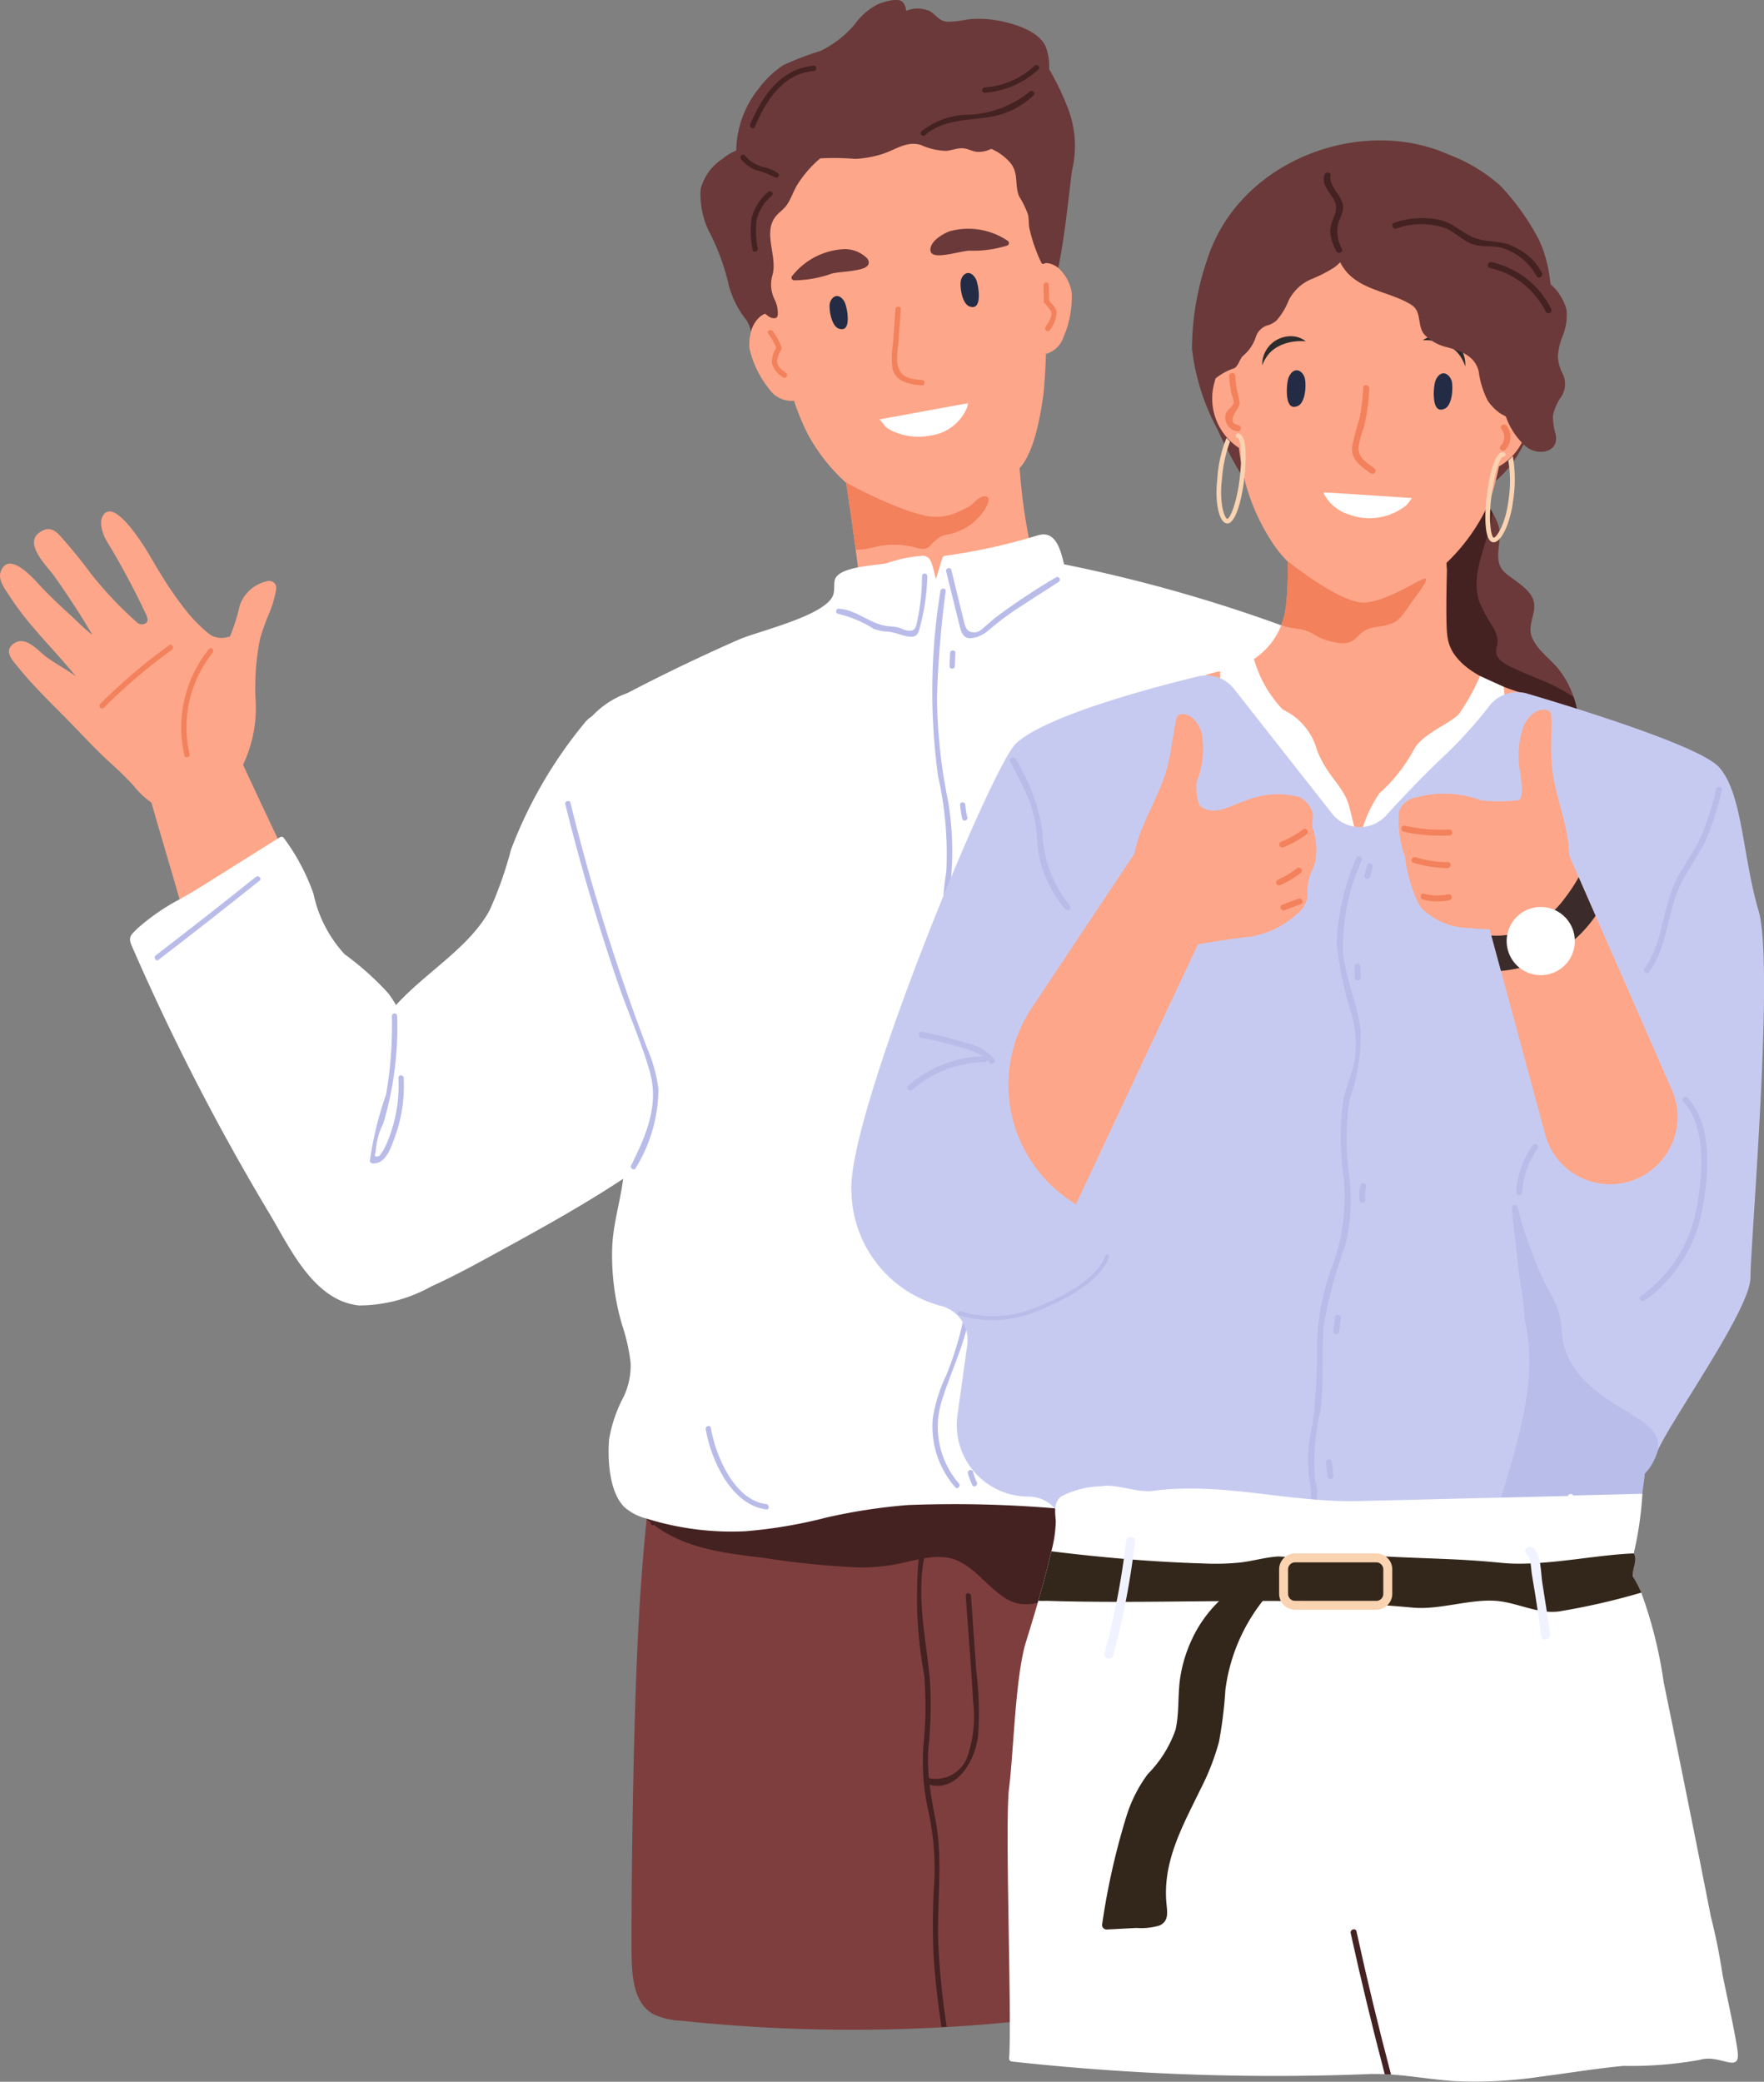 <svg xmlns="http://www.w3.org/2000/svg" xmlns:xlink="http://www.w3.org/1999/xlink" width="87.71" height="103.486" viewBox="0 0 87.71 103.486">
  <rect x="0" y="0" width="87.71" height="103.486" fill="#808080" stroke="none"/>
  <defs>
    <clipPath id="clip-path">
      <path id="Clip_2" data-name="Clip 2" d="M0,0H33.041V30.551H0Z" fill="none"/>
    </clipPath>
    <clipPath id="clip-path-2">
      <path id="Clip_145" data-name="Clip 145" d="M0,0H45.384V48.873H0Z" fill="none"/>
    </clipPath>
  </defs>
  <g id="Group_9179" data-name="Group 9179" transform="translate(0 -5)">
    <g id="Group_8356" data-name="Group 8356" transform="translate(0 5)">
      <g id="Group_3" data-name="Group 3" transform="translate(31.399 70.352)">
        <path id="Clip_2-2" data-name="Clip 2" d="M0,0H33.041V30.551H0Z" transform="translate(0 0)" fill="none"/>
        <g id="Group_3-2" data-name="Group 3" transform="translate(0 0)" clip-path="url(#clip-path)">
          <path id="Fill_1" data-name="Fill 1" d="M31.9,11.022c-.106-1.352-.207-2.659-.3-3.855-.01-.127-.02-.252-.03-.376l-.016-.2c-.01-.134-.021-.267-.03-.4s-.02-.261-.03-.39c-.005-.063-.009-.127-.014-.189s-.011-.142-.016-.213c-.013-.177-.026-.35-.039-.52s-.026-.347-.038-.513c-.115-1.546-.19-2.646-.2-3.01C31.143-.271,28.414.017,27.441.023c-.549,0-1.1,0-1.647.008-1.072,0-2.144.006-3.216.036a18.878,18.878,0,0,0-4.934.8,11.363,11.363,0,0,1-2.382.4l-.268.018c-.885.056-1.774.065-2.679.142-1.609.137-3.169.717-4.764.994a7.887,7.887,0,0,1-3.407-.747h0c-.1-.039-.2-.08-.3-.121C2.519,1.02,1.418.448,1.418.448S1.092,1.972.772,4.989c-.012.112-.023.227-.035.343C.719,5.518.7,5.708.681,5.9.567,7.093.458,8.475.37,10.05.014,16.412-.007,25.917,0,26.57.013,27.8.064,29.247,1.133,29.8a3.921,3.921,0,0,0,1.412.308q1.318.14,2.639.234,2.342.17,4.688.2,2.772.038,5.542-.113l.262-.015q1.846-.106,3.689-.3a51.109,51.109,0,0,0,8.9-1.53A17.571,17.571,0,0,0,32.2,26.952c.342-.2.758-.356.839-.861.038-.232-.6-8.211-1.142-15.069" transform="translate(0 0)" fill="#7f3e3e"/>
        </g>
      </g>
      <path id="Fill_4" data-name="Fill 4" d="M18.336,5.53a13.545,13.545,0,0,0-.993-2.1,2.649,2.649,0,0,0-.164-1.1c-.339-.816-1.666-1.186-2.444-1.32a5.154,5.154,0,0,0-1.46-.041,5.639,5.639,0,0,1-.947.115c-.469-.026-.562-.316-.9-.524A1.487,1.487,0,0,0,10.232.542.668.668,0,0,0,10.04.076C9.785-.115,9.1.1,8.852.2A3.2,3.2,0,0,0,7.669,1.227,5.278,5.278,0,0,1,5.978,2.532a14.4,14.4,0,0,0-1.845.706A4.814,4.814,0,0,0,2.888,4.426a5.019,5.019,0,0,0-1.1,3.058,2.409,2.409,0,0,0-.672.406A2.548,2.548,0,0,0,.019,9.4a4.189,4.189,0,0,0,.406,2.085,10.941,10.941,0,0,1,.943,2.491A4.682,4.682,0,0,0,2.285,15.9a1.616,1.616,0,0,1,.236.588,4.3,4.3,0,0,0,.336,1.515,9.916,9.916,0,0,0,1.616,1.725l.179.177a.09.09,0,0,0,.017.016A15.487,15.487,0,0,1,6.514,22c.1.138.322.007.225-.132a14.427,14.427,0,0,0-1.71-1.951c-.185-.183-.371-.364-.557-.546-.305-.3-.609-.6-.9-.9-.084-.088-.168-.178-.247-.272l.008,0a.211.211,0,0,0,.139-.046.013.013,0,0,1,.005-.007.5.5,0,0,1,.079-.007.433.433,0,0,0,.034.037,1.558,1.558,0,0,0,.631.389l.08.026a3.354,3.354,0,0,0,.436.1q.084.016.169.027c1.037.154,1.987.547,3.007.758a9.224,9.224,0,0,0,5.6-1.118A8.107,8.107,0,0,0,16.63,16.4a3.936,3.936,0,0,0,.533-.9q.035-.084.071-.173c.012-.03.024-.06.034-.09.034-.088.067-.178.1-.27A13.882,13.882,0,0,0,17.8,13.32c.334-1.621.5-3.431.685-4.848a5.178,5.178,0,0,0-.151-2.942" transform="translate(34.819 0)" fill="#6b3939"/>
      <path id="Fill_6" data-name="Fill 6" d="M14.646,11.359c0-.077-.005-.153-.008-.23-.009-.232-.02-.466-.031-.7-.007-.132-.014-.265-.022-.4h0c-.018-.331-.039-.664-.061-1h0q-.035-.5-.075-1a.025.025,0,0,1,0-.01,39.536,39.536,0,0,0-.72-5.674A4.517,4.517,0,0,0,11.559.778q-.222-.1-.456-.216c-.123-.061-.25-.127-.377-.2A4.513,4.513,0,0,0,7.759.142,12.135,12.135,0,0,0,1.6,2.64a6.784,6.784,0,0,0-.684.687c-.06.069-.118.14-.173.213A4.019,4.019,0,0,0,.161,4.56,2.551,2.551,0,0,0,.009,5.693h0c.038.532.185,1.055.206,1.664,0,.018,0,.038,0,.06a26.367,26.367,0,0,0,.626,3.052l.051.208h0c.062.25.127.507.2.765.092.347.186.7.284,1.044.088.314.178.627.27.932.005.02.012.039.017.059l.059.194c.064.212.13.419.2.619s.119.367.179.539c0,.005,0,.011.005.016a11.464,11.464,0,0,0,.684,1.661A9.091,9.091,0,0,0,4.69,18.918a5.892,5.892,0,0,0,3.715,1.587,5.191,5.191,0,0,0,1.668-.225,7.474,7.474,0,0,0,.97-.368c.207-.1.408-.2.6-.313a7.545,7.545,0,0,0,1.672-1.4c.74-.787,1.045-2.628,1.193-3.673a31.031,31.031,0,0,0,.136-3.164" transform="translate(37.375 5.078)" fill="#fea689"/>
      <path id="Fill_8" data-name="Fill 8" d="M22.032,12.487a1.117,1.117,0,0,0-.7-.343,14.8,14.8,0,0,1-1.605-.4,11.4,11.4,0,0,1-3.08-1.626,11.669,11.669,0,0,1-.919-.753c-.067-.06-.132-.122-.2-.186A4.146,4.146,0,0,1,14.4,7.513c-.037-.123-.071-.25-.1-.377a28.787,28.787,0,0,1-.458-3.464c-.017-.144-.034-.287-.054-.427C13.66,2.359,13.49,1.463,13.42.57c0,0-.022-.284-.034-.426-.016-.193-.318-.194-.3,0,.008.106.017.211.025.315a4.271,4.271,0,0,0-1.89.223c-.275.08-.53.16-.744.22a28.406,28.406,0,0,0-2.941.93A7.652,7.652,0,0,0,5.256,3.165q-.069-.407-.139-.813c-.033-.191-.325-.11-.292.081.058.329.113.657.169.987-.021.021-.042.039-.061.061a.156.156,0,0,0,.115.259,1.975,1.975,0,0,1,.16.638c0,.005,0,.01,0,.017.012.069.025.143.037.22.005.029.009.058.014.086l.02.121q.02.12.039.247a.045.045,0,0,0,0,.014c.02.122.038.247.058.377a.037.037,0,0,0,0,.012c.033.207.064.423.094.643l.008.051c.029.2.056.4.084.593,0,.012,0,.023,0,.035q.03.2.055.4c.02.139.038.275.055.4.007.045.012.089.018.132.043.32.081.614.114.862.047.355.08.611.094.708a1.313,1.313,0,0,1,.02.329,2.781,2.781,0,0,1-.5,1.147q-.077.112-.157.224c-.342.467-.743.9-1.019,1.235A9.035,9.035,0,0,1,.1,15.21a.153.153,0,0,0,.039.3.129.129,0,0,0,.135.088,4.864,4.864,0,0,0,.5.661,5.735,5.735,0,0,0,1.523.616,13.2,13.2,0,0,0,3.58.609,14.805,14.805,0,0,0,3.661-.4l.272-.062c1.18-.276,2.347-.634,3.511-.96a58.618,58.618,0,0,0,7.493-2.377c.369-.159,1.668-.529,1.211-1.194" transform="translate(36.856 19.601)" fill="#fea689"/>
      <path id="Fill_10" data-name="Fill 10" d="M.908,1.174A2.518,2.518,0,0,0,.8.391.714.714,0,0,0,.586.077C.293-.147.033.161.006.435-.03.791.1,1.537.444,1.661S.9,1.522.908,1.174" transform="translate(47.76 13.572)" fill="#232c44"/>
      <path id="Fill_12" data-name="Fill 12" d="M.9,1.135A2.462,2.462,0,0,0,.776.372a.7.7,0,0,0-.214-.3C.271-.141.024.165,0,.433-.024.782.116,1.507.459,1.621S.9,1.476.9,1.135" transform="translate(41.251 14.716)" fill="#232c44"/>
      <path id="Fill_14" data-name="Fill 14" d="M1.51,3.646C.881,3.6.373,3.531.272,2.744a4.36,4.36,0,0,1,.053-.81L.452.126C.463-.042.2-.042.19.126L.071,1.813a4.355,4.355,0,0,0-.03,1.272c.159.664.879.783,1.468.823.168.012.167-.25,0-.262" transform="translate(44.335 15.244)" fill="#f2815c"/>
      <path id="Fill_16" data-name="Fill 16" d="M0,.807a3.9,3.9,0,0,1,.288.35,1.555,1.555,0,0,0,.371.234,3.073,3.073,0,0,0,1.829.224A2.3,2.3,0,0,0,4.344.241,1.006,1.006,0,0,0,4.4,0L0,.807" transform="translate(43.73 20.043)" fill="#fff"/>
      <path id="Fill_18" data-name="Fill 18" d="M6.957.7A.436.436,0,0,0,6.8.7a1.226,1.226,0,0,0-.441.312,1.913,1.913,0,0,1-.169.145,5.392,5.392,0,0,1-.9.426A2.648,2.648,0,0,1,3.718,1.6c-.212-.05-.422-.115-.627-.183A21.545,21.545,0,0,1,0,0C0,.005,0,.01,0,.017.014.086.027.16.039.237.044.266.048.295.054.323l.02.12q.02.12.039.247a.044.044,0,0,0,0,.014c.02.122.038.247.058.377a.037.037,0,0,0,0,.012c.03.208.063.424.094.643l.008.051c.029.2.056.4.084.593a.329.329,0,0,0,0,.035q.029.2.055.4c.02.139.038.275.055.4.007.045.012.089.018.132a3.252,3.252,0,0,0,.877-.115,4.111,4.111,0,0,1,1.922-.035c.27.063.511.182.784.046.144-.071.168-.177.285-.274.454-.373.384-.3.792-.392A2.827,2.827,0,0,0,6.908,1.34c.12-.192.306-.588.05-.642" transform="translate(42.063 23.979)" fill="#f2815c"/>
      <path id="Fill_20" data-name="Fill 20" d="M2.287,1.461A2.118,2.118,0,0,0,1.621.241,1.123,1.123,0,0,0,1.327.066.876.876,0,0,0,.972,0,.8.8,0,0,0,.823.019l-.012,0A1.582,1.582,0,0,0,.032.616C-.074.746.11.931.216.8.371.615.43.543.552.513A7.057,7.057,0,0,0,.5,2.02c-.03.439-.062.871-.055,1.3A5.2,5.2,0,0,0,.561,4.351a.057.057,0,0,0,.007.016C.524,4.378.481,4.39.436,4.4c-.165.037-.1.289.069.253A4.118,4.118,0,0,0,1.049,4.5a1.276,1.276,0,0,0,.828-.817,4.967,4.967,0,0,0,.41-2.22" transform="translate(51 13.079)" fill="#fea689"/>
      <path id="Fill_22" data-name="Fill 22" d="M2.586,4.114l-.135.005c0-.007,0-.011,0-.017A5.154,5.154,0,0,0,2.3,3.145c-.111-.44-.266-.867-.422-1.3A7.014,7.014,0,0,0,1.426.4c.124,0,.2.05.4.188.139.1.266-.132.128-.228a2.412,2.412,0,0,0-.535-.3A.937.937,0,0,0,.964.007.736.736,0,0,0,.8.051.881.881,0,0,0,.559.183,1.435,1.435,0,0,0,.084.952a2.3,2.3,0,0,0-.073.834A4.964,4.964,0,0,0,1,3.81a1.35,1.35,0,0,0,1.217.573.017.017,0,0,0,.012,0c.114,0,.232,0,.354-.008a.01.01,0,0,0,.007,0c.162-.014.159-.27-.007-.261" transform="translate(37.256 15.541)" fill="#fea689"/>
      <path id="Fill_24" data-name="Fill 24" d="M3.832.6A.5.5,0,0,0,3.774.473,1.579,1.579,0,0,0,2.635,0,3.5,3.5,0,0,0,.041,1.323a.132.132,0,0,0,.079.228,5.642,5.642,0,0,0,1.9-.342c.374-.076.759-.084,1.134-.153.227-.041.766-.122.674-.457" transform="translate(39.357 12.384)" fill="#6b3939"/>
      <path id="Fill_26" data-name="Fill 26" d="M3.831.611A3.5,3.5,0,0,0,.958.145C.651.257.115.568.016.942A.431.431,0,0,0,0,1.078c.014.348.553.261.781.231.378-.048.748-.158,1.126-.2A5.685,5.685,0,0,0,3.827.853a.133.133,0,0,0,0-.242" transform="translate(46.261 11.351)" fill="#6b3939"/>
      <path id="Fill_28" data-name="Fill 28" d="M.656,1.484C.625,1.237.423,1.086.279.9Q.27.515.262.126A.131.131,0,0,0,0,.126L.017.917a.105.105,0,0,0,.02.1,2.612,2.612,0,0,1,.327.4c.118.254-.156.6-.27.806-.08.148.146.281.226.132a1.62,1.62,0,0,0,.335-.87" transform="translate(51.886 14.045)" fill="#f2815c"/>
      <path id="Fill_30" data-name="Fill 30" d="M.907,2.134C.7,1.986.471,1.821.468,1.542A1.354,1.354,0,0,1,.678.967.13.13,0,0,0,.69.9.118.118,0,0,0,.682.837,3.408,3.408,0,0,0,.251.056c-.1-.134-.327,0-.226.132a3.162,3.162,0,0,1,.4.7,1.266,1.266,0,0,0-.215.769,1.18,1.18,0,0,0,.566.7c.137.1.268-.129.132-.226" transform="translate(38.173 16.406)" fill="#f2815c"/>
      <path id="Fill_32" data-name="Fill 32" d="M32.092,9.477a7.714,7.714,0,0,0-.812-.119,12.476,12.476,0,0,0-2.47.172A4.792,4.792,0,0,1,25.339,8.9c-1.141-.777-2.13-1.931-3.562-1.461-1.035.341-1.925.914-2.969.275-1.1-.675-1.776-1.965-3.124-2.056a4.031,4.031,0,0,0-.938.059c-.385,2.018.11,4.049.289,6.076a20.605,20.605,0,0,1-.075,3.353,9.1,9.1,0,0,0,.025,1.5,1.669,1.669,0,0,0,1.958-1.222,6.054,6.054,0,0,0,.241-2.568c-.1-1.755-.246-3.508-.369-5.261-.014-.2.247-.195.262,0q.132,1.863.263,3.727a16.57,16.57,0,0,1,.088,3.231c-.174,1.358-1.129,2.774-2.408,2.421.066.547.165,1.09.275,1.651.42,2.126.065,4.224.161,6.379a38.907,38.907,0,0,0,.413,4l-.262.015c-.183-1.233-.33-2.473-.4-3.722a34.244,34.244,0,0,1,.054-3.7,13.48,13.48,0,0,0-.325-3.4A11.228,11.228,0,0,1,14.713,15a18.99,18.99,0,0,0,.037-3.473,21.144,21.144,0,0,1-.277-5.76c-.407.084-.812.192-1.217.263a9.766,9.766,0,0,1-1.907.138A44.161,44.161,0,0,1,6.793,5.7c-1.871-.228-3.909-.445-5.48-1.639a.064.064,0,0,1-.016.006c-.1.037-.157-.052-.158-.143C1.068,3.871,1,3.812.932,3.748A5.432,5.432,0,0,1,.026,2.68a.136.136,0,1,1,.225-.154A5.327,5.327,0,0,0,.967,3.4c.119.119.244.229.372.334A58.812,58.812,0,0,1,10.1,1.181,57.354,57.354,0,0,1,18,.11a32.262,32.262,0,0,1,7.454.224A15.446,15.446,0,0,1,31.58,2.773c.131,1.788.316,4.17.512,6.7" transform="translate(31.204 71.748)" fill="#452222"/>
      <path id="Fill_34" data-name="Fill 34" d="M8.421,9.169c-.109-.2-.215-.4-.322-.6a.13.13,0,0,0-.116-.22c-.538-1.023-1.05-2.06-1.55-3.1-.264-.549-.524-1.1-.783-1.651-.223-.473-.443-.947-.664-1.421-.094-.2-.188-.4-.281-.6q-.353-.75-.71-1.5c-.073-.15-.317-.055-.244.1,0,.007.007.013.009.021C2.764.869,1.012,2.23,0,2.883a4.821,4.821,0,0,0,.148.571c.077.272.181.63.3,1.045.134.456.288.981.451,1.537.211.714.435,1.48.65,2.221.154.532.3,1.051.437,1.528h0c.026.093.052.182.076.271.223.794.4,1.446.471,1.8a.133.133,0,0,0,.179.107c.925-.384,2.591-1.481,3.5-1.9.152-.071.056-.314-.1-.244l-.084.038-.063-.378a16.611,16.611,0,0,1,1.891-.808c.1.2.208.394.316.589.079.147.323.051.242-.1" transform="translate(7.382 36.448)" fill="#fea689"/>
      <path id="Fill_36" data-name="Fill 36" d="M15.225,2.447A3.8,3.8,0,0,0,14.062.957,2.376,2.376,0,0,0,13.816.8a2.7,2.7,0,0,0-.28-.147,6.6,6.6,0,0,0-.888-.33h0c-.181-.055-.364-.1-.549-.142a8.092,8.092,0,0,0-1.25-.168A7.988,7.988,0,0,0,7.906.417c-1,.329-2.013.633-3.021.953A14.275,14.275,0,0,0,2.148,2.688a7.537,7.537,0,0,0-1.6,1.073,2.531,2.531,0,0,0-.178.2,1.791,1.791,0,0,0-.255.418A2.26,2.26,0,0,0,.06,5.612c.089.644.224,1.279.334,1.921.173,1.007.01,2.28.53,3.2-.143-.046-.259.161-.114.23a2.417,2.417,0,0,1,.477.4,1.234,1.234,0,0,0,.219.165h0a.421.421,0,0,0,.258.056.135.135,0,0,0,.127-.1.653.653,0,0,0,.017-.11,1.559,1.559,0,0,0-.153-.707,1.647,1.647,0,0,1-.109-1.235c.251-.9-.473-2.065.131-2.87.178-.238.439-.385.605-.644.19-.295.3-.626.473-.93A5.706,5.706,0,0,1,4.009,3.647l.03-.007a12.245,12.245,0,0,1,1.71.027,5.28,5.28,0,0,0,1.375-.249c.659-.213,1.188-.66,1.908-.44a3.2,3.2,0,0,0,1.24.289c.263-.018.526-.131.787-.13.291,0,.5.161.779.181a1.391,1.391,0,0,0,.681-.151,2.623,2.623,0,0,1,.974.724c.4.516.183,1.08.411,1.632a4.667,4.667,0,0,1,.45.927c.041.208.022.436.06.648a7.812,7.812,0,0,0,.594,1.722.1.1,0,0,0,.035.046.035.035,0,0,0,.013.008.13.13,0,0,0,.148-.029.129.129,0,0,0,.047-.09q.1-1.807.2-3.613a5.208,5.208,0,0,0-.224-2.7" transform="translate(36.766 4.232)" fill="#6b3939"/>
      <path id="Fill_38" data-name="Fill 38" d="M1.877.936A1.9,1.9,0,0,0,1.155.623,1.753,1.753,0,0,1,.218.044C.109-.086-.075.1.033.229a1.873,1.873,0,0,0,.7.533,3.921,3.921,0,0,1,.956.36c.131.1.318-.082.185-.185" transform="translate(36.817 7.685)" fill="#452222"/>
      <path id="Fill_40" data-name="Fill 40" d="M5.429.037A5.167,5.167,0,0,1,2.172,1.189a3.849,3.849,0,0,0-2.129.82c-.128.11.058.295.185.185.887-.766,2.049-.714,3.14-.887A4.056,4.056,0,0,0,5.614.222c.122-.117-.063-.3-.185-.185" transform="translate(45.774 4.519)" fill="#452222"/>
      <path id="Fill_42" data-name="Fill 42" d="M2.6.036A4.1,4.1,0,0,1,.126,1.113c-.167.013-.168.275,0,.262A4.4,4.4,0,0,0,2.79.221c.125-.114-.061-.3-.185-.185" transform="translate(48.841 3.236)" fill="#452222"/>
      <path id="Fill_44" data-name="Fill 44" d="M3.171,0C1.531.135.6,1.518.012,2.909c-.065.153.16.287.226.132C.787,1.752,1.631.388,3.171.262c.167-.014.168-.276,0-.262" transform="translate(37.291 3.267)" fill="#452222"/>
      <path id="Fill_46" data-name="Fill 46" d="M1.062.224A.131.131,0,0,0,.877.039,2.57,2.57,0,0,0,.054,1.305,4.587,4.587,0,0,0,.1,2.918c.026.166.278.1.253-.07A4.448,4.448,0,0,1,.3,1.446,2.251,2.251,0,0,1,1.062.224" transform="translate(37.322 9.499)" fill="#452222"/>
      <path id="Fill_48" data-name="Fill 48" d="M38.177,6.264a2.93,2.93,0,0,0-1.308-.883c-.813-.343-1.645-.645-2.475-.945A75.036,75.036,0,0,0,23.822,1.485C23.641.735,23.4-.2,22.544.037A29.317,29.317,0,0,1,17.9,1.063a.137.137,0,0,0-.126.1l-.33,1.067a6.283,6.283,0,0,0-.18-.721c-.083-.258-.172-.422-.461-.45a6.827,6.827,0,0,0-1.792.372c-.608.13-2.5.156-2.6.889-.03.209,0,.425-.052.632C12.11,4.009,8.614,4.806,7.682,5.214Q4.854,6.453,2.115,7.884A4.413,4.413,0,0,0,.249,9.153a3,3,0,0,0-.142,2.038c.331,2.174.724,4.345.966,6.531a31.454,31.454,0,0,1-.052,6.218,13.059,13.059,0,0,1-.316,1.8A14.417,14.417,0,0,1,1.96,31.173c-.007,1.411-.522,2.747-.6,4.153a12.174,12.174,0,0,0,.491,3.982A9.389,9.389,0,0,1,2.27,41.17a3.616,3.616,0,0,1-.345,1.694A6.944,6.944,0,0,0,1.2,44.993c-.079.99.007,2.631.772,3.37a2.679,2.679,0,0,0,1.079.557,14.206,14.206,0,0,0,4.913.633,23.667,23.667,0,0,0,4.024-.678,28.446,28.446,0,0,1,4.061-.625,60.016,60.016,0,0,1,8.841.31c1.461.112,4.1.209,5.57.217,1.205.007,4.235.112,4.595-1.459a51.8,51.8,0,0,0,.747-6.1c.359-3.46-.606-6.932-.4-10.4s1.43-10.609,1.43-10.609a14.705,14.705,0,0,1-.029-4.83c.455-1.536,1.06-3.027,1.4-4.6a15.069,15.069,0,0,0,.327-2.607,3,3,0,0,0-.347-1.913" transform="translate(29.085 26.567)" fill="#fff"/>
      <path id="Fill_50" data-name="Fill 50" d="M32.161,15.237a15.516,15.516,0,0,0-.976-3.7,33.7,33.7,0,0,0-3.75-7.685A13.7,13.7,0,0,0,24.891.592a2.081,2.081,0,0,0-1.1-.447.132.132,0,0,0-.194-.127c-.081.047-.159.1-.233.152a1.287,1.287,0,0,0-.433.177,1.328,1.328,0,0,0-.325.3,22.244,22.244,0,0,0-3.661,6.3,19.256,19.256,0,0,1-1.049,2.984c-.982,1.863-3.2,3.122-4.671,4.748a5.409,5.409,0,0,0-.389-.592,14.3,14.3,0,0,0-2.167-1.937A6.38,6.38,0,0,1,9.122,9.145,10.442,10.442,0,0,0,7.65,6.376a.134.134,0,0,0-.179-.047L7.349,6.4,3.534,8.792c-.339.213-.7.418-1.066.628a10.5,10.5,0,0,0-2.1,1.452c-.322.312-.467.428-.295.829q.436,1.008.892,2,.886,1.941,1.844,3.846,1.915,3.811,4.109,7.472c1.024,1.708,2.212,4.37,4.482,4.592a7.392,7.392,0,0,0,3.58-.947c1.252-.563,2.451-1.234,3.653-1.892,1.994-1.093,3.985-2.2,5.885-3.456q.363-.237.72-.483a28.141,28.141,0,0,0,5.5-4.8c.685-.8,1.506-1.672,1.426-2.8" transform="translate(6.465 35.285)" fill="#fff"/>
      <path id="Fill_52" data-name="Fill 52" d="M13.678,3.6a.374.374,0,0,0-.373-.136,1.844,1.844,0,0,0-1.388,1.225,9.1,9.1,0,0,1-.481,1.522,1.17,1.17,0,0,1-.881-.02,2.9,2.9,0,0,1-.549-.446,7.119,7.119,0,0,1-.636-.667A17.318,17.318,0,0,1,8.089,3.268c-.4-.622-.737-1.284-1.166-1.887C6.7,1.061,5.655-.466,5.165.141c-.313.388-.016,1.082.171,1.387.408.664.79,1.345,1.152,2.035q.272.517.528,1.042.128.262.252.527c.078.167.133.379-.091.46a.41.41,0,0,1-.315-.031A18.718,18.718,0,0,1,4.518,3.088q-.619-.833-1.3-1.615c-.262-.3-.576-.741-1.033-.549-1.209.511.126,1.746.524,2.307.669.943,1.3,1.914,1.887,2.906-.4-.3-.759-.676-1.113-1-.549-.5-1.088-1.008-1.59-1.556C1.594,3.261.406,1.933.03,3.008c-.144.413.263.914.467,1.231A14.078,14.078,0,0,0,1.625,5.733c.7.832,1.459,1.616,2.145,2.459-.47-.342-.99-.609-1.467-.96C1.88,6.922,1.281,6.142.676,6.575c-.525.376-.026.859.253,1.2.71.881,1.559,1.7,2.354,2.508.754.763,1.434,1.519,2.228,2.239.4.36.782.731,1.143,1.126a4.1,4.1,0,0,0,.877.825l.037.022c.733.41,1.443-.061,2.092-.419a7.6,7.6,0,0,0,1.693-1.062c.014.021.03.041.046.06-.083.118.075.271.186.176a.126.126,0,0,0,.149-.021.134.134,0,0,0,.017-.162,3.385,3.385,0,0,0,.334-.477,6.544,6.544,0,0,0,.615-3.35,12.546,12.546,0,0,1,.231-2.92A11.77,11.77,0,0,1,13.412,5a5.912,5.912,0,0,0,.313-1.087.452.452,0,0,0-.047-.32" transform="translate(0 25.424)" fill="#fea689"/>
      <path id="Fill_54" data-name="Fill 54" d="M1.377.045A6.187,6.187,0,0,0,.159,5.333c.037.164.29.095.253-.07A5.911,5.911,0,0,1,1.562.23c.1-.13-.08-.317-.185-.185" transform="translate(9.013 32.221)" fill="#f2815c"/>
      <path id="Fill_56" data-name="Fill 56" d="M3.475.024A28.193,28.193,0,0,0,.038,2.951a.131.131,0,0,0,.185.185A27.775,27.775,0,0,1,3.607.251c.135-.1,0-.325-.132-.226" transform="translate(4.938 32.049)" fill="#f2815c"/>
      <path id="Fill_58" data-name="Fill 58" d="M21.708,18.737c-.487-.983-2.785-2.789-3.3-3.795-.473-.927-.855-1.9-1.346-2.813a11.119,11.119,0,0,0-1.81-2.414,15.928,15.928,0,0,1-2.218-2.789,26.5,26.5,0,0,0-1.79-2.713A14.833,14.833,0,0,0,6.967.747h0C6.547.5,6.124.251,5.7,0,5.552-.085,1.041,10.357,0,15.594a.131.131,0,0,0,.09.161,4.1,4.1,0,0,1,2.527,1.691,14.4,14.4,0,0,0,1.3,1.844,3.933,3.933,0,0,0,.922.689,27.384,27.384,0,0,1,3.156,1.5A13.731,13.731,0,0,1,10.97,24.76s-1.586.965-1.89,2.062c-.162.588-.123,1.477-.526,1.958a8.471,8.471,0,0,1-1.327,1.063L4.6,31.89l-.6.465a.13.13,0,0,0-.02.159c.215.4.454.815.715,1.247.14.232.287.467.437.706A27.383,27.383,0,0,0,8.556,38.88c.3.3.592.575.887.82.034.029,9.094-5.929,10.76-7.345,1.519-1.291,3.887-4.569,4.169-6.6.3-2.162-2.353-6.4-2.663-7.023" transform="translate(60.258 32.034)" fill="#f1f2ff"/>
      <path id="Fill_60" data-name="Fill 60" d="M4.268.126A10.6,10.6,0,0,1,4.03,2.36c-.042.176-.058.408-.263.469a.868.868,0,0,1-.541-.107,1.862,1.862,0,0,0-.548-.1C1.726,2.566,1.069,1.8.126,1.745c-.168-.01-.168.252,0,.262a5.762,5.762,0,0,1,1.737.737,2.409,2.409,0,0,0,.723.143c.378.033.737.228,1.1.251.4.025.429-.288.516-.62A10.5,10.5,0,0,0,4.53.126a.131.131,0,0,0-.262,0" transform="translate(41.576 28.515)" fill="#b9bce9"/>
      <path id="Fill_62" data-name="Fill 62" d="M5.461.462A31.917,31.917,0,0,0,2.384,2.513c-.112.093-.216.194-.328.286-.29.238-.437.441-.748.392-.277-.044-.345-.218-.43-.563L.76,2.145.257.093C.217-.07-.036,0,0,.163L.656,2.818c.132.538.266.8.9.6a1.843,1.843,0,0,0,.6-.366A15.153,15.153,0,0,1,3.37,2.126C4.107,1.64,4.852,1.167,5.593.688,5.735.6,5.6.37,5.461.462" transform="translate(47.045 28.24)" fill="#b9bce9"/>
      <path id="Fill_64" data-name="Fill 64" d="M1.806,36.445a17.4,17.4,0,0,0,.384-4.017c-.031-1.515-.257-3.02-.265-4.536-.008-1.493.2-2.98.154-4.473a14.351,14.351,0,0,0-.9-4.064A10.936,10.936,0,0,1,.906,14.8a15.04,15.04,0,0,0-.1-4.22A26.8,26.8,0,0,1,.25,5.4,51.82,51.82,0,0,1,.682.125C.7-.042.439-.041.42.125A31.039,31.039,0,0,0,.3,9.3a17.743,17.743,0,0,1,.415,4.755,15.337,15.337,0,0,0-.066,4.32c.312,1.556,1.038,2.942,1.147,4.55.107,1.573-.118,3.144-.131,4.717-.013,1.516.207,3.019.257,4.532a17.19,17.19,0,0,1-.474,4.659,16.479,16.479,0,0,1-.725,2.24,7.971,7.971,0,0,0-.681,2.157A4.589,4.589,0,0,0,1.157,44.67c.11.128.294-.058.185-.185A4.3,4.3,0,0,1,.466,40.45c.408-1.359,1.038-2.6,1.34-4" transform="translate(46.339 29.261)" fill="#b9bce9"/>
      <path id="Fill_66" data-name="Fill 66" d="M4.632,14.307a7.731,7.731,0,0,0-.578-2.056q-.465-1.227-.9-2.463Q1.466,5.015.257.093C.217-.07-.036,0,0,.163Q1.128,4.713,2.651,9.15c.492,1.426,1.127,2.828,1.542,4.277.485,1.69-.173,3.193-.919,4.689-.075.15.151.283.226.132a7.6,7.6,0,0,0,1.133-3.942" transform="translate(28.108 39.817)" fill="#b9bce9"/>
      <path id="Fill_72" data-name="Fill 72" d="M1.683,3.2c-.007-.168-.269-.169-.262,0a7.227,7.227,0,0,1-.41,2.809A4.644,4.644,0,0,1,.668,6.8l-.187.271Q.147,7.207.29,6.88A3.633,3.633,0,0,1,.671,5.455,16.639,16.639,0,0,0,1.356.126a.131.131,0,0,0-.262,0,19.931,19.931,0,0,1-.288,3.9A17.292,17.292,0,0,0,0,7.317a.134.134,0,0,0,.131.131c.683.052.945-.851,1.133-1.367A7.427,7.427,0,0,0,1.683,3.2" transform="translate(18.39 50.384)" fill="#b9bce9"/>
      <path id="Fill_74" data-name="Fill 74" d="M5.028.031Q2.562,2.006.055,3.928c-.132.1,0,.329.132.226Q2.721,2.212,5.213.216c.132-.105-.055-.29-.185-.185" transform="translate(7.693 43.561)" fill="#b9bce9"/>
      <path id="Fill_78" data-name="Fill 78" d="M3.013,3.889C1.412,3.694.486,1.464.255.095.227-.071-.026,0,0,.164c.255,1.512,1.27,3.775,3.011,3.987.167.02.165-.242,0-.262" transform="translate(35.089 70.883)" fill="#b9bce9"/>
      <path id="Fill_80" data-name="Fill 80" d="M.027.126Q.014.454,0,.781c-.007.169.255.168.262,0Q.275.454.289.126C.3-.042.034-.042.027.126" transform="translate(47.214 32.334)" fill="#b9bce9"/>
      <path id="Fill_82" data-name="Fill 82" d="M.358.743a4.535,4.535,0,0,1-.1-.618C.248-.041-.014-.043,0,.126A5.066,5.066,0,0,0,.106.813C.143.977.4.908.358.743" transform="translate(47.738 39.886)" fill="#b9bce9"/>
      <path id="Fill_84" data-name="Fill 84" d="M.45.7.259.091c-.05-.16-.3-.092-.253.07L.2.774C.248.934.5.865.45.7" transform="translate(48.053 47.872)" fill="#b9bce9"/>
      <path id="Fill_86" data-name="Fill 86" d="M.267.126C.273-.042.011-.042.005.126Q-.008.509.014.891c.01.168.272.169.262,0Q.253.509.267.126" transform="translate(48.986 56.428)" fill="#b9bce9"/>
      <path id="Fill_88" data-name="Fill 88" d="M.138.095,0,.836c-.03.165.222.235.253.07L.39.164C.42,0,.168-.071.138.095" transform="translate(48.43 65.725)" fill="#b9bce9"/>
      <path id="Fill_90" data-name="Fill 90" d="M.442.609A2.745,2.745,0,0,1,.257.093.131.131,0,0,0,0,.163,3.069,3.069,0,0,0,.216.741C.288.893.514.76.442.609" transform="translate(48.129 73.081)" fill="#b9bce9"/>
      <path id="Fill_92" data-name="Fill 92" d="M.167,1.558a.134.134,0,0,1-.121-.131L.036,1.239C.027,1.052.018.864.008.677A.156.156,0,0,1,.023.544a.131.131,0,0,1,.1-.062C.562.442,1.007.4,1.437.355h0C2.553.244,3.7.129,4.837.056,5.242.029,5.61.012,5.963,0c.156,0,.339,0,.515,0,.137,0,.267,0,.377,0a.082.082,0,0,1,.059.035,1.4,1.4,0,0,1,.137.741c-.033.224-1.112.3-1.825.346-.147.01-.273.019-.374.027L.176,1.558ZM6.213.263c-.242,0-.494.009-.75.019C4.847.308,4.232.36,3.712.407,2.893.48,2.062.56,1.258.637L.271.732C.27.756.269.78.269.8c-.006.2-.012.383.167.47a.272.272,0,0,0,.1.014,4,4,0,0,0,.51-.059c.075-.012.133-.021.165-.024l1.819-.158L4.852.89l.4-.035h.019l.346-.03C5.806.807,6.4.748,6.654.721A.129.129,0,0,0,6.771.585,1.487,1.487,0,0,0,6.739.37a.133.133,0,0,0-.127-.1C6.48.263,6.344.263,6.213.263Z" transform="translate(53.445 41.631)" fill="#b9bce9"/>
    </g>
    <g id="Group_8357" data-name="Group 8357" transform="translate(42.327 11.978)">
      <path id="Fill_68" data-name="Fill 68" d="M5.865,3.15A16.659,16.659,0,0,1,3.7,6.756L2.468,8.541a14.589,14.589,0,0,1-1.119,1.625A74.551,74.551,0,0,0,3.5.135c.019-.18-.263-.179-.282,0C2.665,5.314.724,10.211,0,15.359c-.025.177.247.254.272.075.228-1.622.575-3.22.962-4.809a.137.137,0,0,0,.082-.033,8.6,8.6,0,0,0,1.24-1.686L3.939,6.9a16.9,16.9,0,0,0,2.2-3.674c.062-.171-.21-.244-.272-.075" transform="translate(12.037 27.31)" fill="#b9bce9"/>
      <path id="Fill_70" data-name="Fill 70" d="M7.436,2.111A10.97,10.97,0,0,0,4.2.319,5.324,5.324,0,0,0,2.455,0C1.721,0,.878.484.18.259.046.215-.027.368.026.465A.131.131,0,0,0,.1.675,7.869,7.869,0,0,1,2.358,1.7L4.607,3a.141.141,0,0,0,.142-.243L2.264,1.32A9.6,9.6,0,0,0,.774.578C1.013.542,1.249.465,1.514.4A4.374,4.374,0,0,1,3.648.444,10,10,0,0,1,7.237,2.31c.139.115.339-.084.2-.2" transform="translate(19.156 49.754)" fill="#b9bce9"/>
      <path id="Fill_76" data-name="Fill 76" d="M4.249,6.123Q3.11,4.7,2.069,3.2q-.449-.65-.877-1.314A4.667,4.667,0,0,1,.283.134c-.022-.178-.3-.18-.282,0C.135,1.208,1.084,2.253,1.677,3.121c.749,1.1,1.544,2.162,2.372,3.2.113.142.311-.059.2-.2" transform="translate(13.156 58.537)" fill="#b9bce9"/>
      <path id="Fill_98" data-name="Fill 98" d="M19.237,29.452a4.934,4.934,0,0,0-.261-1.781,4.563,4.563,0,0,0-.73-1.364c-.431-.551-1.091-.96-1.35-1.631-.213-.551.176-1.085.117-1.639-.075-.7-.967-1.124-1.441-1.543-.694-.615-.087-1.554-.328-2.329a3.18,3.18,0,0,0-.3-.661,6.856,6.856,0,0,0-.415-.623c-.014-.022-.03-.042-.046-.064a2.844,2.844,0,0,0-.2-.405c.368-.2.635-.345.713-.405,1.375-1.032,2.132-3.117,2.464-4.794.067-.34.133-.7.192-1.082.326-2.1.444-4.669-.508-6.39A11.824,11.824,0,0,0,15.33,2.251,8.157,8.157,0,0,0,12.749.7C8.45-1.23,2.369.945.766,5.9A13.989,13.989,0,0,0,0,10.356a11.052,11.052,0,0,0,1.264,4,21.923,21.923,0,0,0,2.516,4.223,11.817,11.817,0,0,0,2.254.931,7.015,7.015,0,0,0,2.756.238l.093-.018c-.044.233-.09.465-.134.7a6.731,6.731,0,0,0-.09,2.22,17.029,17.029,0,0,1,.228,2.323c0,.734-.051,1.467-.089,2.2a16.95,16.95,0,0,0,0,2.132,4.591,4.591,0,0,0,.453,1.978,1.206,1.206,0,0,0,1.2.426c.084-.005.167-.012.25-.019.7-.053,1.4-.131,2.1-.155a34.788,34.788,0,0,1,5.043.25.845.845,0,0,0,.993-.6,4.605,4.605,0,0,0,.4-1.728" transform="translate(16.94 0)" fill="#6b3939"/>
      <path id="Fill_100" data-name="Fill 100" d="M10.084,11.571A4.934,4.934,0,0,0,9.823,9.79a9.023,9.023,0,0,0-1.5-.8c-.424-.184-.855-.351-1.277-.54C6.7,8.292,6.03,8.026,5.971,7.587c-.03-.218.1-.423.071-.647a1.89,1.89,0,0,0-.224-.624,8.969,8.969,0,0,1-.689-1.271c-.47-1.491.484-2.929.66-4.423A6.858,6.858,0,0,0,5.375,0a6.284,6.284,0,0,0-1.39.874A4.179,4.179,0,0,0,2.966,2.59c-.643,1.6-1.433,3.14-2.13,4.716a6.466,6.466,0,0,0-.68,4.335,5.354,5.354,0,0,0,1.389,2.166c.7-.053,1.4-.131,2.1-.155a34.789,34.789,0,0,1,5.043.25.845.845,0,0,0,.993-.6,4.605,4.605,0,0,0,.4-1.728" transform="translate(26.093 17.881)" fill="#452222"/>
      <path id="Fill_102" data-name="Fill 102" d="M0,4.073c.019.3.124.366.4.258A2.9,2.9,0,0,0,1.97.92C1.906.645,1.864.073,1.5.005s-.676.5-.828.74C.62.828.738.927.791.844L.816.8A5.154,5.154,0,0,1,.307,2.567,4.137,4.137,0,0,0,0,4.073" transform="translate(31.59 11.99)" fill="#fea689"/>
      <path id="Fill_104" data-name="Fill 104" d="M.7.443C1.206-.018,3.2,0,3.812,0,4.841,0,5.873.072,6.9.134a33.487,33.487,0,0,1,6.906,1.01.221.221,0,0,1,.157.254.165.165,0,0,1,.068.127c.045,2.924-.242,8.123-1.284,11.292a9.593,9.593,0,0,1-3.758,4.309c-1.734,1.178-2.948.867-4.606-.094A6.149,6.149,0,0,1,2.015,15,10.255,10.255,0,0,1,.358,10.78,30.658,30.658,0,0,1,.019,5.3c.037-.919.108-1.836.207-2.75C.29,1.954.223.885.7.443" transform="translate(19.002 5.115)" fill="#fea689"/>
      <path id="Fill_106" data-name="Fill 106" d="M.014,1.285A2.67,2.67,0,0,1,.058.451.756.756,0,0,1,.252.1C.54-.162.841.138.9.424.966.8.9,1.592.547,1.755s-.493-.1-.533-.47" transform="translate(28.964 11.582)" fill="#232c44"/>
      <path id="Fill_108" data-name="Fill 108" d="M.014,1.3A2.688,2.688,0,0,1,.059.454.764.764,0,0,1,.254.1C.545-.163.848.139.9.428.974.8.909,1.606.552,1.77S.055,1.665.014,1.3" transform="translate(21.658 11.43)" fill="#232c44"/>
      <path id="Fill_110" data-name="Fill 110" d="M17.03,8.747c-1.2-.373-3.295-.938-4.2-2.058a2.013,2.013,0,0,1-.479-1.122c-.091-.59-.018-3.216-.018-3.233a4.931,4.931,0,0,1,.053-1.269.162.162,0,0,0,0-.1c0-.015,0-.031,0-.048C12.4.741,12.147.7,12.108.852,10.074.65,7.313.308,5.291,0a.143.143,0,0,0-.16.126L4.675.083a.15.15,0,0,0-.165.129,13.55,13.55,0,0,0-.09,1.714A18.6,18.6,0,0,1,4.334,4.1a4.1,4.1,0,0,1-.236.973A3.582,3.582,0,0,1,2.036,7.112c-.566.247-1.579.237-2.022.651-.133.125.7.982.752,1.2.066.273.5.409.717.526.422.234,5.056,8.375,6.41,8.387.526.005,7.1-7.772,7.79-8.757.049-.071,1.442-.348,1.348-.377" transform="translate(17.284 19.03)" fill="#fea689"/>
      <path id="Fill_112" data-name="Fill 112" d="M0,.619,1.679,0A6.047,6.047,0,0,0,3.113,2.523a3.141,3.141,0,0,1,1.7,2c.5,1.327,1.329,1.795,1.6,2.8s.456,2.026.456,2.026A6.5,6.5,0,0,1,7.919,6.689,8.032,8.032,0,0,0,9.642,4.506c.391-.756,1.8-1.289,2.23-1.758A10.313,10.313,0,0,0,12.925.857l1.176.536.122,1.274s-6.879,8.184-7.062,8.26S.012,3.216,0,2.975,0,.619,0,.619" transform="translate(18.339 25.77)" fill="#fff"/>
      <path id="Fill_114" data-name="Fill 114" d="M.1.224A2.078,2.078,0,0,0,1.21,1.08,2.932,2.932,0,0,0,4.12.625c.036-.032.264-.347.264-.347S.172-.005.043,0C-.044,0,.014.1.1.224" transform="translate(23.493 17.503)" fill="#fff"/>
      <path id="Fill_116" data-name="Fill 116" d="M6.274,2.336c-.455.669-.619.8-1.631.945s-.768,1-1.977.749-.875-.555-2.024-.7A2.7,2.7,0,0,1,0,3.174,4.1,4.1,0,0,0,.236,2.2,18.574,18.574,0,0,0,.324.032C.329.024.324,0,.324,0S2.975,2.133,4.151,2.054,6.9.854,7.149.861s-.42.806-.874,1.475" transform="translate(21.381 20.923)" fill="#f2815c"/>
      <path id="Fill_118" data-name="Fill 118" d="M1.112,4.132c-.36-.254-.8-.506-.8-1.032a4.814,4.814,0,0,1,.265-.985A10.113,10.113,0,0,0,.852.168c.01-.2-.295-.235-.3-.038A10.183,10.183,0,0,1,.366,1.65,13.68,13.68,0,0,0,0,3.062c-.059.647.44.974.921,1.314.161.114.348-.13.186-.244" transform="translate(24.904 12.172)" fill="#f2815c"/>
      <path id="Fill_4-2" data-name="Fill 4" d="M2.172.25A2.789,2.789,0,0,0,1.524.27,2.307,2.307,0,0,0,.918.447,1.682,1.682,0,0,0,.387.813,1.876,1.876,0,0,0,0,1.448,1.413,1.413,0,0,1,.829.125,1.432,1.432,0,0,1,1.519,0,1.174,1.174,0,0,1,2.172.25" transform="translate(20.432 9.74)" fill="#2c2c2c"/>
      <path id="Fill_4-3" data-name="Fill 4" d="M0,.25A2.789,2.789,0,0,1,.648.27a2.307,2.307,0,0,1,.605.176,1.682,1.682,0,0,1,.532.367,1.876,1.876,0,0,1,.386.634A1.413,1.413,0,0,0,1.343.125,1.432,1.432,0,0,0,.653,0,1.174,1.174,0,0,0,0,.25" transform="translate(28.435 9.684) rotate(3)" fill="#2c2c2c"/>
      <path id="Fill_124" data-name="Fill 124" d="M1.722,2.6A5.151,5.151,0,0,1,1.259.818l.025.043C1.334.945,1.454.85,1.4.766,1.259.522.958-.053.6,0S.174.633.1.906a2.932,2.932,0,0,0,1.48,3.451c.269.115.375.055.4-.248A4.138,4.138,0,0,0,1.722,2.6" transform="translate(17.969 11.089)" fill="#fea689"/>
      <path id="Fill_126" data-name="Fill 126" d="M17.387,8.5a2.165,2.165,0,0,1-.239-.859,3.233,3.233,0,0,1,.218-.97,2.811,2.811,0,0,0,.214-1.341,2.536,2.536,0,0,0-1.573-1.743c0-.054.006-.106.01-.16a.077.077,0,0,0-.03-.07,15.883,15.883,0,0,0-4.038-2.111,8.648,8.648,0,0,0-2.2-.324,3.422,3.422,0,0,1-1.175-.2,10.113,10.113,0,0,1-.9-.523A2.386,2.386,0,0,0,5.841.165,5.873,5.873,0,0,1,4.835.378c-.382.034-.767,0-1.148.048a3.37,3.37,0,0,0-1.619.8A2.747,2.747,0,0,0,.929,2.642c-.484,1.8-.275,3.711-.9,5.487C0,8.215-.019,8.857.04,8.8a3.041,3.041,0,0,1,1-.573c.2-.064.3-.5.462-.629a2.017,2.017,0,0,0,.625-.923.879.879,0,0,1,.641-.6,1.129,1.129,0,0,0,.4-.236,3.361,3.361,0,0,0,.593-.985A2.237,2.237,0,0,1,4.877,3.8a7.1,7.1,0,0,0,1.147-.585,2.129,2.129,0,0,0,.3-.262,2.248,2.248,0,0,0,.3.459c.8.948,2.221,1.023,3.232,1.654.549.343.274,1.021.655,1.483a2.274,2.274,0,0,0,1.149.634c.682.2,1.344.413,1.548,1.177a4.511,4.511,0,0,0,.454,1.478,2.56,2.56,0,0,0,.578.6,2.872,2.872,0,0,0,.321.18,3.524,3.524,0,0,0,1.011,1.506c.553.451,1.624.324,1.473-.58a3.254,3.254,0,0,1-.142-.958,2.5,2.5,0,0,1,.422-.961,1.153,1.153,0,0,0,.066-1.12" transform="translate(17.986 3.105)" fill="#6b3939"/>
      <path id="Fill_128" data-name="Fill 128" d="M.646,2.588c-.671-.135.072-.823.077-1.079A3.644,3.644,0,0,0,.6.893C.552.639.523.384.5.127.482-.07.179-.025.2.172c.023.257.052.512.1.766.025.142.159.446.12.567-.068.212-.324.3-.388.544a.681.681,0,0,0,.584.844c.194.039.23-.266.038-.3" transform="translate(18.586 11.566)" fill="#f2815c"/>
      <path id="Fill_130" data-name="Fill 130" d="M.331.052C.2-.092-.045.1.089.241a.616.616,0,0,1-.056.828.154.154,0,0,0,.244.186A.917.917,0,0,0,.331.052" transform="translate(32.246 14.122)" fill="#f2815c"/>
      <path id="Fill_132" data-name="Fill 132" d="M.9,3.787A1.736,1.736,0,0,1,.772,2.348,1.786,1.786,0,0,0,.96,1.767C.984,1.186.216.681.332.164.376-.028.071-.065.027.126A.815.815,0,0,0,.137.79c.3.533.62.664.393,1.366a2.029,2.029,0,0,0-.221.75,2.591,2.591,0,0,0,.308,1c.083.179.366.058.282-.121" transform="translate(23.498 1.599)" fill="#452222"/>
      <path id="Fill_134" data-name="Fill 134" d="M7.45,2.745a2.737,2.737,0,0,0-1.2-1.209c-.66-.425-1.2-.3-1.92-.476-.743-.185-1.225-.807-2-.974A4.287,4.287,0,0,0,.094.237C-.094.3.028.579.215.519A3.738,3.738,0,0,1,2.54.467C3.1.653,3.456,1.114,4,1.3c.5.171,1.053.043,1.557.215a2.952,2.952,0,0,1,1.61,1.351c.07.185.352.064.282-.121" transform="translate(26.897 3.86)" fill="#452222"/>
      <path id="Fill_136" data-name="Fill 136" d="M3.163,2.341A4.387,4.387,0,0,0,.213.007C.025-.049-.093.234.1.291A4.111,4.111,0,0,1,2.881,2.463a.154.154,0,0,0,.282-.121" transform="translate(31.648 6.051)" fill="#452222"/>
      <path id="Fill_140" data-name="Fill 140" d="M1.092,0a.115.115,0,1,0-.029.228c.115.043.242.765.083,2.05C.991,3.531.661,4.233.536,4.243.411,4.227.119,3.5.272,2.258A6.742,6.742,0,0,1,.67.4L.5.221A6.234,6.234,0,0,0,.043,2.23C-.1,3.376.119,4.423.508,4.471c.466.057.764-1.333.866-2.164C1.42,1.933,1.623.067,1.092,0" transform="translate(18.161 14.571)" fill="#fad3b1"/>
      <path id="Fill_142" data-name="Fill 142" d="M.9,0A.115.115,0,1,1,.876.23C.754.244.456.913.3,2.2.142,3.451.292,4.212.411,4.251c.125.015.585-.62.739-1.861A6.091,6.091,0,0,0,1.14.416L1.364.2a6.748,6.748,0,0,1,.014,2.218C1.237,3.564.771,4.528.383,4.48-.083,4.422-.034,3,.069,2.17.115,1.8.372-.064.9,0" transform="translate(31.529 15.497)" fill="#fad3b1"/>
      <g id="Group_146" data-name="Group 146" transform="translate(0 26.598)">
        <path id="Clip_145-2" data-name="Clip 145" d="M0,0H45.384V48.873H0Z" transform="translate(0 0)" fill="none"/>
        <g id="Group_146-2" data-name="Group 146" transform="translate(0 0)" clip-path="url(#clip-path-2)">
          <path id="Fill_144" data-name="Fill 144" d="M36.281,40.377c-.31,2.238-.675,4.77-.9,6.1-.1.583,3.013.3,2.981.295-.084-.01-3.883.492-10.3,1.014l-4.527.367-1.675.137c-.167.012-.332.026-.495.04l-.059,0-.305.025-.2.016-.4.032-1.69.138-3.935.322a1.76,1.76,0,0,1-1.3-.427l-2.08-1.813a1.76,1.76,0,0,1-.6-1.189l-.237-3A1.761,1.761,0,0,0,8.8,40.819a3.559,3.559,0,0,1-3.52-4.05l.481-3.451a1.754,1.754,0,0,0-1.228-1.956A6,6,0,0,1,.007,25.674C-.249,21.989,6.96,4.518,8.2,3.371,9.69,2,14.927.612,17.234.05a1.759,1.759,0,0,1,1.8.622l4.872,6.194a1.76,1.76,0,0,0,2.682.1c.855-.934,1.983-2.125,3.021-3.088a21.548,21.548,0,0,0,2.126-2.374,1.757,1.757,0,0,1,1.881-.6c2.585.764,8.614,2.628,9.534,3.661,1.177,1.321,1.159,4.419,1.96,7.12s-.4,16.529-.4,18.245S40.1,37.9,39.979,38.887C39.93,39.274,36.569,38.307,36.281,40.377Z" transform="translate(0 0)" fill="#c7caf0"/>
        </g>
      </g>
      <path id="Fill_147" data-name="Fill 147" d="M8.71,10.35C7.139,9.473,5.485,8.332,5.3,6.411A4.914,4.914,0,0,0,5.1,5.192c-.2-.561-.543-1.085-.792-1.628A20.725,20.725,0,0,1,3.1.12.148.148,0,0,0,2.8.163q.161,1.442.321,2.886c.093.837.3,1.752.318,2.616.639,2.594-.126,5.405-.881,7.926-.647,2.16-1.185,4.623-2.563,6.48a12.065,12.065,0,0,1,3.84-1.833,6.121,6.121,0,0,1,2.818-.069c.973.226,1.153,1.6,2.078,1.947.551.2-.721-.541-.21-.61.23-1.33.594-3.861.9-6.1-.09-.053.231-.167.512-.852C10.666,11.106,8.494,10.382,8.71,10.35Z" transform="translate(30.037 52.931)" fill="#b9bde9"/>
      <path id="Fill_151" data-name="Fill 151" d="M6.484,0,1.159,8A6.908,6.908,0,0,0,2.974,17.5l.381.264L10.289,2.994Z" transform="translate(7.811 35.132)" fill="#fea689"/>
      <path id="Fill_153" data-name="Fill 153" d="M9.173,7.341a3.308,3.308,0,0,0-.136-1.7c-.066-.223.081-.524-.015-.791A1.311,1.311,0,0,0,8.4,4.13a4.233,4.233,0,0,0-2.76.2c-.689.215-1.435.744-2.131.289-.242-.16-.282-1.055-.231-1.256A4.454,4.454,0,0,0,3.525.937c-.29-.9-.917-1.06-1.184-.861-.149.111-.3,1.776-.553,2.667C1.342,4.3.4,5.527.146,7.145A5.841,5.841,0,0,0,.38,10.6a2.013,2.013,0,0,0,2.373.955s1.806-.349,3.192-.489a4.513,4.513,0,0,0,2.3-1.11,1.444,1.444,0,0,0,.548-.879A2.944,2.944,0,0,1,8.914,8a5.393,5.393,0,0,0,.259-.662" transform="translate(13.898 28.52)" fill="#fea689"/>
      <path id="Fill_155" data-name="Fill 155" d="M1.183.031a4.764,4.764,0,0,1-1.1.616C-.089.718.028.989.2.918A5.059,5.059,0,0,0,1.365.264c.152-.114-.03-.347-.182-.233" transform="translate(21.282 34.223)" fill="#f2815c"/>
      <path id="Fill_157" data-name="Fill 157" d="M1.062.033A4.156,4.156,0,0,1,.087.615.148.148,0,0,0,.2.886,4.451,4.451,0,0,0,1.243.266.148.148,0,0,0,1.062.033" transform="translate(21.109 36.144)" fill="#f2815c"/>
      <path id="Fill_159" data-name="Fill 159" d="M.887.01l-.8.3C-.09.372.027.643.206.577l.8-.3C1.182.216,1.065-.056.887.01" transform="translate(21.342 37.689)" fill="#f2815c"/>
      <path id="Fill_161" data-name="Fill 161" d="M7.861,16.385A3.344,3.344,0,0,1,3.23,14.219l-2.2-8.131L.551,4.326.467,4.014,0,2.288,4.268,0l.153.35v0l.472,1.077.841,1.92L9.526,12a3.346,3.346,0,0,1-1.665,4.384" transform="translate(31.274 35.199)" fill="#fea689"/>
      <path id="Fill_163" data-name="Fill 163" d="M8.522,7.47c.034-1.637-.685-3.006-.853-4.62-.1-.922.047-2.587-.081-2.723-.229-.242-.873-.193-1.315.642A4.454,4.454,0,0,0,6.1,3.2c.016.208.185,1.187-.082,1.3A7.941,7.941,0,0,1,4.14,4.51,5.258,5.258,0,0,0,.907,4.369a1.039,1.039,0,0,0-.791.579l-.007.007a.129.129,0,0,0-.034.1c-.008.024-.016.047-.022.072A5.164,5.164,0,0,0,.358,7.293a7.481,7.481,0,0,0,.6,2.2,2.446,2.446,0,0,0,.258.417,3.455,3.455,0,0,0,2.337.944,9.269,9.269,0,0,0,1.221.064c.071,0,.457-.069.51-.021,0,0,1.4,1.247,2.405-.062a5.841,5.841,0,0,0,.83-3.362" transform="translate(27.174 28.298)" fill="#fea689"/>
      <path id="Fill_165" data-name="Fill 165" d="M2.365.189A8.13,8.13,0,0,1,.158,0C-.027-.037-.062.256.122.3A8.419,8.419,0,0,0,2.408.481c.19-.01.146-.3-.043-.292" transform="translate(27.353 34.068)" fill="#f2815c"/>
      <path id="Fill_167" data-name="Fill 167" d="M1.815.253A5.749,5.749,0,0,1,.2.007C.024-.048-.09.225.092.28A6.016,6.016,0,0,0,1.779.546c.188,0,.226-.291.036-.293" transform="translate(27.859 35.63)" fill="#f2815c"/>
      <path id="Fill_169" data-name="Fill 169" d="M1.381.034A2.618,2.618,0,0,1,.156.005C-.027-.042-.062.251.12.3a2.805,2.805,0,0,0,1.3.028c.185-.04.144-.332-.043-.293" transform="translate(28.317 37.444)" fill="#f2815c"/>
      <path id="Fill_171" data-name="Fill 171" d="M.821.06A4.437,4.437,0,0,0,0,2.377c-.012.189.281.226.293.036A4.137,4.137,0,0,1,1.056.239C1.166.084.931-.1.821.06" transform="translate(33.067 49.89)" fill="#b9bce9"/>
      <path id="Fill_173" data-name="Fill 173" d="M2.383.048C2.251-.087,2.017.093,2.15.23,3.355,1.474,3.135,4,2.817,5.555A6.767,6.767,0,0,1,.061,9.895c-.158.107.025.339.182.233A7.054,7.054,0,0,0,3.111,5.592c.329-1.641.544-4.23-.728-5.544" transform="translate(39.201 47.549)" fill="#b9bce9"/>
      <path id="Fill_175" data-name="Fill 175" d="M.449,31.654a.146.146,0,0,0,.027-.142c-.017-.053-.031-.105-.046-.158,0-.036,0-.072-.006-.108a.125.125,0,0,0-.042-.087,10.855,10.855,0,0,1,.261-3.646c.169-1.373.037-2.757.145-4.133a21.225,21.225,0,0,1,1.086-4.043,9.491,9.491,0,0,0,.205-3.277,13.9,13.9,0,0,1-.013-3.934A9.425,9.425,0,0,0,2.624,8.6c-.184-1.3-.74-2.512-.87-3.818A10.42,10.42,0,0,1,2.686.2C2.751.025,2.478-.089,2.412.09a11.979,11.979,0,0,0-.983,4.15,16.715,16.715,0,0,0,.755,3.646,5.6,5.6,0,0,1,.148,2.236c-.118.673-.417,1.3-.558,1.967a13.066,13.066,0,0,0-.007,3.754,9.987,9.987,0,0,1-.491,4.371,12.159,12.159,0,0,0-.815,3.815A30.762,30.762,0,0,1,.24,28.2a7.508,7.508,0,0,0-.1,3.2,17.834,17.834,0,0,1-.1,3.36.148.148,0,0,0,.293.036,18.233,18.233,0,0,0,.113-3.146" transform="translate(22.7 35.585)" fill="#b9bce9"/>
      <path id="Fill_177" data-name="Fill 177" d="M.291,0A.151.151,0,0,0,.126.13L0,.609A.149.149,0,0,0,.132.774.152.152,0,0,0,.3.645L.419.166A.149.149,0,0,0,.291,0" transform="translate(25.509 35.938)" fill="#b9bce9"/>
      <path id="Fill_179" data-name="Fill 179" d="M.293.122C.283-.067-.009-.024,0,.165s.018.367.027.55S.329.861.32.672L.293.122" transform="translate(25.018 40.926)" fill="#b9bce9"/>
      <path id="Fill_173-2" data-name="Fill 173" d="M1.539.038C1.454-.069,1.3.073,1.388.18c.779.976.636,2.955.431,4.176a5.528,5.528,0,0,1-1.78,3.4c-.1.084.016.266.117.183A5.768,5.768,0,0,0,2.009,4.385C2.221,3.1,2.36,1.068,1.539.038" transform="translate(12.065 54.178) rotate(59)" fill="#b9bce9"/>
      <path id="Fill_181" data-name="Fill 181" d="M.3.809A2.308,2.308,0,0,1,.343.159C.38-.028.087-.063.049.123a2.588,2.588,0,0,0-.04.73C.025,1.042.318,1,.3.809" transform="translate(25.257 51.833)" fill="#b9bce9"/>
      <path id="Fill_183" data-name="Fill 183" d="M.086.125,0,.809A.148.148,0,0,0,.295.845L.379.161A.148.148,0,0,0,.086.125" transform="translate(23.964 58.375)" fill="#b9bce9"/>
      <path id="Fill_185" data-name="Fill 185" d="M.376.822.294.122C.272-.067-.021-.024,0,.165l.082.7c.022.189.315.146.292-.043" transform="translate(23.599 65.567)" fill="#b9bce9"/>
      <path id="Fill_187" data-name="Fill 187" d="M4.315,1.353a2.462,2.462,0,0,0-1.4-.8A17.7,17.7,0,0,0,.726,0C.539-.033.5.261.689.3A17.323,17.323,0,0,1,2.539.747a4.526,4.526,0,0,1,1.216.471A5.893,5.893,0,0,0,.056,2.66a.148.148,0,0,0,.182.233,5.521,5.521,0,0,1,3.589-1.38.15.15,0,0,0,.15-.106,1.1,1.1,0,0,1,.106.129c.108.157.341-.026.233-.182" transform="translate(2.793 44.314)" fill="#b9bce9"/>
      <path id="Fill_189" data-name="Fill 189" d="M2.978,7.363a6.15,6.15,0,0,1-1.37-3.771A9.766,9.766,0,0,0,.287.083C.2-.087-.068.029.016.2.329.836.665,1.465.951,2.114a7.033,7.033,0,0,1,.416,2.251,5.793,5.793,0,0,0,1.378,3.18c.123.145.356-.036.233-.182" transform="translate(7.889 30.671)" fill="#b9bce9"/>
      <path id="Fill_191" data-name="Fill 191" d="M3.588.12a13.549,13.549,0,0,1-.816,2.489c-.353.737-.867,1.382-1.217,2.12C.9,6.116.949,7.75.029,9.022c-.112.154.123.334.235.179.941-1.3.884-2.948,1.563-4.359C2.2,4.067,2.742,3.387,3.1,2.6A14.825,14.825,0,0,0,3.881.156c.047-.184-.246-.218-.293-.036" transform="translate(39.413 32.138)" fill="#b9bce9"/>
      <path id="Fill_193" data-name="Fill 193" d="M5.184,1.92A6.348,6.348,0,0,1,.478,4.66L0,2.9a3.656,3.656,0,0,0,1.017-.071A4.69,4.69,0,0,0,3.687,1a7.909,7.909,0,0,0,.656-1Z" transform="translate(31.825 36.627)" fill="#3b2b2b"/>
      <path id="Fill_195" data-name="Fill 195" d="M3.335,1.269A1.695,1.695,0,1,1,1.269.055,1.695,1.695,0,0,1,3.335,1.269" transform="translate(32.588 38.108)" fill="#fff"/>
      <path id="Fill_197" data-name="Fill 197" d="M28.126.483a.144.144,0,0,0-.263.025L17.494.761C13.967.847,10.706-.205,7.2.256c-.769.1-1.81-.37-2.572-.23A4.593,4.593,0,0,0,2.65.538c-.374.317-.286.791-.255,1.228a6.34,6.34,0,0,1-.22,1.491C2.006,4,1.764,4.894,1.527,5.717S1.055,7.3.909,7.773C.381,9.5.3,13.229.073,15.017c-.223,1.745.153,11.559,0,13.457a.152.152,0,0,0,.148.148,119.089,119.089,0,0,0,17.787.623c.251-.008.5,0,.743.006.105,0,.209.009.313.018,1.033.067,2.045.249,3.086.322a21.886,21.886,0,0,0,4.3-.209c1.393-.178,2.779-.411,4.177-.543a19.308,19.308,0,0,0,3.791-.3c.991-.3,1.992.7,1.885-.367-.07-.7-.618-3.178-.756-3.866a29.143,29.143,0,0,0-.577-2.874Q33.82,15.59,32.62,9.76a21.954,21.954,0,0,0-1.113-4.444,6.8,6.8,0,0,0-.375-.731,1.985,1.985,0,0,1,0-1.222A17.437,17.437,0,0,0,31.562.4" transform="translate(7.774 66.88)" fill="#fff"/>
      <path id="Fill_199" data-name="Fill 199" d="M29.605,1.327c-.187-.315.23-.811,0-1.222-1.976.074-4.574.669-6.565.471C20.585.334,19.551.4,15.819.181c-.673-.039-1.3.34-1.975.288A14.222,14.222,0,0,0,11.936.258c-.641.036-1.261.226-1.9.3a12.092,12.092,0,0,1-1.8.048C5.705.531,3.168.312.649,0,.479.746.237,1.637,0,2.459c.172.018.359,0,.494.006q1.015.031,2.028.04c2.707.03,5.415-.033,8.121-.033a79.338,79.338,0,0,1,7.946.325c1.332.135,2.816-.426,4.152-.334,1.107.077,2.177.726,3.3.5a33.835,33.835,0,0,0,3.942-.91,6.81,6.81,0,0,0-.375-.731" transform="translate(9.301 70.138)" fill="#33261a"/>
      <path id="Fill_201" data-name="Fill 201" d="M1.082.212A37.871,37.871,0,0,1,.009,5.784.223.223,0,0,0,.438,5.9,38.658,38.658,0,0,0,1.527.212c.033-.284-.413-.282-.445,0" transform="translate(12.583 69.424)" fill="#f1f2ff"/>
      <path id="Fill_203" data-name="Fill 203" d="M1.237,4.329Q1.064,3.06.857,1.8C.775,1.3.81.378.392.051.169-.123-.148.19.077.366s.211.727.255.986q.085.491.164.983Q.665,3.389.808,4.447c.039.283.468.162.429-.118" transform="translate(33.505 69.913)" fill="#f1f2ff"/>
      <path id="Fill_205" data-name="Fill 205" d="M8.319.124,7.657.2A.237.237,0,0,0,7.322.025C7.153.108,6.989.2,6.83.3L5.894.406c-.281.033-.284.478,0,.445L6.1.827A6.365,6.365,0,0,0,4.47,2.968a6.976,6.976,0,0,0-.589,1.907c-.135.864-.04,1.757-.236,2.611a5.889,5.889,0,0,1-1.378,2.2A6.975,6.975,0,0,0,1.23,11.7,35.075,35.075,0,0,0,0,17.132a.226.226,0,0,0,.215.282l1.488-.077a3.194,3.194,0,0,0,1.15-.123c.427-.2.394-.585.35-.993-.236-2.147.786-3.932,1.693-5.8a12.158,12.158,0,0,0,.908-2.328,21.114,21.114,0,0,0,.319-2.588,9,9,0,0,1,2.35-5c.117-.127.047-.4-.157-.38" transform="translate(12.478 71.525)" fill="#33261a"/>
      <path id="Fill_207" data-name="Fill 207" d="M4.833,2.8H.792A.794.794,0,0,1,0,2.011V.792A.793.793,0,0,1,.792,0H4.833a.794.794,0,0,1,.793.792V2.011A.794.794,0,0,1,4.833,2.8ZM.792.445A.348.348,0,0,0,.445.792V2.011a.348.348,0,0,0,.347.348H4.833a.348.348,0,0,0,.347-.348V.792A.348.348,0,0,0,4.833.445Z" transform="translate(21.274 70.243)" fill="#fad3b1"/>
      <path id="Fill_209" data-name="Fill 209" d="M2.007,7.22c-.1-.009-.208-.013-.313-.018Q.775,3.713,0,.186C-.037,0,.249-.08.291.107Q1.072,3.684,2.007,7.22" transform="translate(24.831 88.929)" fill="#452222"/>
    </g>
  </g>
</svg>
